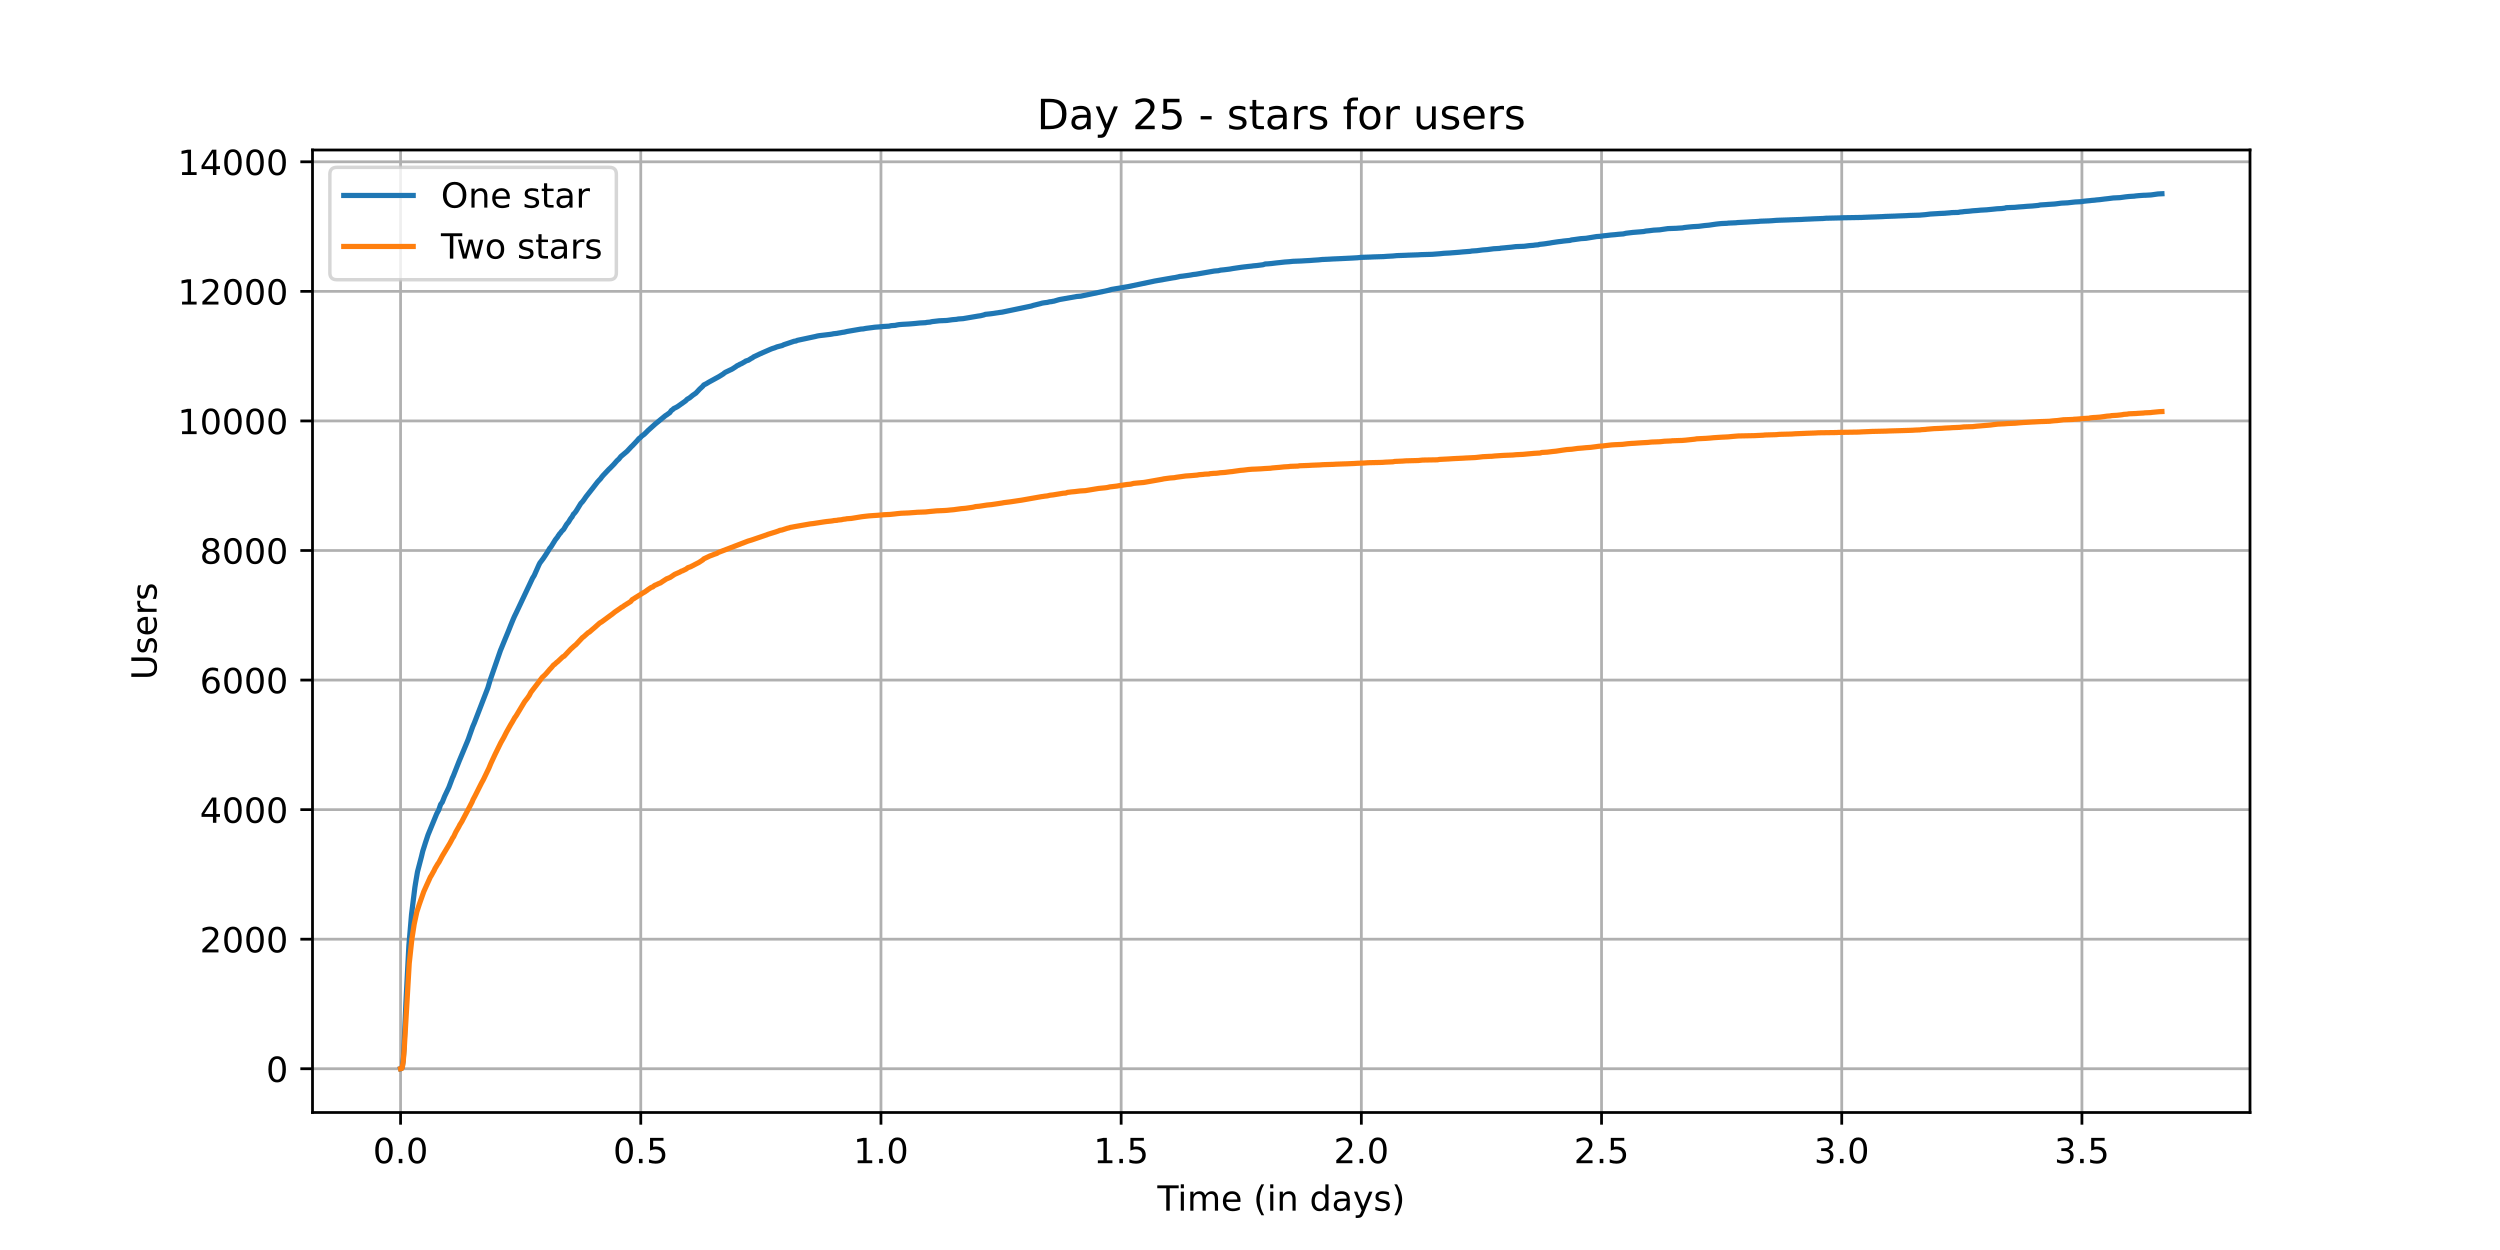<?xml version="1.0" encoding="utf-8" standalone="no"?>
<!DOCTYPE svg PUBLIC "-//W3C//DTD SVG 1.1//EN"
  "http://www.w3.org/Graphics/SVG/1.1/DTD/svg11.dtd">
<!-- Created with matplotlib (https://matplotlib.org/) -->
<svg height="360pt" version="1.1" viewBox="0 0 720 360" width="720pt" xmlns="http://www.w3.org/2000/svg" xmlns:xlink="http://www.w3.org/1999/xlink">
 <defs>
  <style type="text/css">*{stroke-linecap:butt;stroke-linejoin:round;}</style>
 </defs>
 <g id="figure_1">
  <g id="patch_1">
   <path d="M 0 360 
L 720 360 
L 720 0 
L 0 0 
z
" style="fill:#ffffff;"/>
  </g>
  <g id="axes_1">
   <g id="patch_2">
    <path d="M 90 320.4 
L 648 320.4 
L 648 43.2 
L 90 43.2 
z
" style="fill:#ffffff;"/>
   </g>
   <g id="matplotlib.axis_1">
    <g id="xtick_1">
     <g id="line2d_1">
      <path clip-path="url(#p5f0538aba8)" d="M 115.364 320.4 
L 115.364 43.2 
" style="fill:none;stroke:#b0b0b0;stroke-linecap:square;stroke-width:0.8;"/>
     </g>
     <g id="line2d_2">
      <defs>
       <path d="M 0 0 
L 0 3.5 
" id="m148acc353e" style="stroke:#000000;stroke-width:0.8;"/>
      </defs>
      <g>
       <use style="stroke:#000000;stroke-width:0.8;" x="115.364" xlink:href="#m148acc353e" y="320.4"/>
      </g>
     </g>
     <g id="text_1">
      <!-- 0.0 -->
      <g transform="translate(107.412 334.998)scale(0.1 -0.1)">
       <defs>
        <path d="M 31.781 66.406 
Q 24.172 66.406 20.328 58.906 
Q 16.5 51.422 16.5 36.375 
Q 16.5 21.391 20.328 13.891 
Q 24.172 6.391 31.781 6.391 
Q 39.453 6.391 43.281 13.891 
Q 47.125 21.391 47.125 36.375 
Q 47.125 51.422 43.281 58.906 
Q 39.453 66.406 31.781 66.406 
z
M 31.781 74.219 
Q 44.047 74.219 50.516 64.516 
Q 56.984 54.828 56.984 36.375 
Q 56.984 17.969 50.516 8.266 
Q 44.047 -1.422 31.781 -1.422 
Q 19.531 -1.422 13.062 8.266 
Q 6.594 17.969 6.594 36.375 
Q 6.594 54.828 13.062 64.516 
Q 19.531 74.219 31.781 74.219 
z
" id="DejaVuSans-48"/>
        <path d="M 10.688 12.406 
L 21 12.406 
L 21 0 
L 10.688 0 
z
" id="DejaVuSans-46"/>
       </defs>
       <use xlink:href="#DejaVuSans-48"/>
       <use x="63.623" xlink:href="#DejaVuSans-46"/>
       <use x="95.41" xlink:href="#DejaVuSans-48"/>
      </g>
     </g>
    </g>
    <g id="xtick_2">
     <g id="line2d_3">
      <path clip-path="url(#p5f0538aba8)" d="M 184.54 320.4 
L 184.54 43.2 
" style="fill:none;stroke:#b0b0b0;stroke-linecap:square;stroke-width:0.8;"/>
     </g>
     <g id="line2d_4">
      <g>
       <use style="stroke:#000000;stroke-width:0.8;" x="184.54" xlink:href="#m148acc353e" y="320.4"/>
      </g>
     </g>
     <g id="text_2">
      <!-- 0.5 -->
      <g transform="translate(176.588 334.998)scale(0.1 -0.1)">
       <defs>
        <path d="M 10.797 72.906 
L 49.516 72.906 
L 49.516 64.594 
L 19.828 64.594 
L 19.828 46.734 
Q 21.969 47.469 24.109 47.828 
Q 26.266 48.188 28.422 48.188 
Q 40.625 48.188 47.75 41.5 
Q 54.891 34.812 54.891 23.391 
Q 54.891 11.625 47.562 5.094 
Q 40.234 -1.422 26.906 -1.422 
Q 22.312 -1.422 17.547 -0.641 
Q 12.797 0.141 7.719 1.703 
L 7.719 11.625 
Q 12.109 9.234 16.797 8.062 
Q 21.484 6.891 26.703 6.891 
Q 35.156 6.891 40.078 11.328 
Q 45.016 15.766 45.016 23.391 
Q 45.016 31 40.078 35.438 
Q 35.156 39.891 26.703 39.891 
Q 22.75 39.891 18.812 39.016 
Q 14.891 38.141 10.797 36.281 
z
" id="DejaVuSans-53"/>
       </defs>
       <use xlink:href="#DejaVuSans-48"/>
       <use x="63.623" xlink:href="#DejaVuSans-46"/>
       <use x="95.41" xlink:href="#DejaVuSans-53"/>
      </g>
     </g>
    </g>
    <g id="xtick_3">
     <g id="line2d_5">
      <path clip-path="url(#p5f0538aba8)" d="M 253.716 320.4 
L 253.716 43.2 
" style="fill:none;stroke:#b0b0b0;stroke-linecap:square;stroke-width:0.8;"/>
     </g>
     <g id="line2d_6">
      <g>
       <use style="stroke:#000000;stroke-width:0.8;" x="253.716" xlink:href="#m148acc353e" y="320.4"/>
      </g>
     </g>
     <g id="text_3">
      <!-- 1.0 -->
      <g transform="translate(245.764 334.998)scale(0.1 -0.1)">
       <defs>
        <path d="M 12.406 8.297 
L 28.516 8.297 
L 28.516 63.922 
L 10.984 60.406 
L 10.984 69.391 
L 28.422 72.906 
L 38.281 72.906 
L 38.281 8.297 
L 54.391 8.297 
L 54.391 0 
L 12.406 0 
z
" id="DejaVuSans-49"/>
       </defs>
       <use xlink:href="#DejaVuSans-49"/>
       <use x="63.623" xlink:href="#DejaVuSans-46"/>
       <use x="95.41" xlink:href="#DejaVuSans-48"/>
      </g>
     </g>
    </g>
    <g id="xtick_4">
     <g id="line2d_7">
      <path clip-path="url(#p5f0538aba8)" d="M 322.892 320.4 
L 322.892 43.2 
" style="fill:none;stroke:#b0b0b0;stroke-linecap:square;stroke-width:0.8;"/>
     </g>
     <g id="line2d_8">
      <g>
       <use style="stroke:#000000;stroke-width:0.8;" x="322.892" xlink:href="#m148acc353e" y="320.4"/>
      </g>
     </g>
     <g id="text_4">
      <!-- 1.5 -->
      <g transform="translate(314.94 334.998)scale(0.1 -0.1)">
       <use xlink:href="#DejaVuSans-49"/>
       <use x="63.623" xlink:href="#DejaVuSans-46"/>
       <use x="95.41" xlink:href="#DejaVuSans-53"/>
      </g>
     </g>
    </g>
    <g id="xtick_5">
     <g id="line2d_9">
      <path clip-path="url(#p5f0538aba8)" d="M 392.067 320.4 
L 392.067 43.2 
" style="fill:none;stroke:#b0b0b0;stroke-linecap:square;stroke-width:0.8;"/>
     </g>
     <g id="line2d_10">
      <g>
       <use style="stroke:#000000;stroke-width:0.8;" x="392.067" xlink:href="#m148acc353e" y="320.4"/>
      </g>
     </g>
     <g id="text_5">
      <!-- 2.0 -->
      <g transform="translate(384.116 334.998)scale(0.1 -0.1)">
       <defs>
        <path d="M 19.188 8.297 
L 53.609 8.297 
L 53.609 0 
L 7.328 0 
L 7.328 8.297 
Q 12.938 14.109 22.625 23.891 
Q 32.328 33.688 34.812 36.531 
Q 39.547 41.844 41.422 45.531 
Q 43.312 49.219 43.312 52.781 
Q 43.312 58.594 39.234 62.25 
Q 35.156 65.922 28.609 65.922 
Q 23.969 65.922 18.812 64.312 
Q 13.672 62.703 7.812 59.422 
L 7.812 69.391 
Q 13.766 71.781 18.938 73 
Q 24.125 74.219 28.422 74.219 
Q 39.75 74.219 46.484 68.547 
Q 53.219 62.891 53.219 53.422 
Q 53.219 48.922 51.531 44.891 
Q 49.859 40.875 45.406 35.406 
Q 44.188 33.984 37.641 27.219 
Q 31.109 20.453 19.188 8.297 
z
" id="DejaVuSans-50"/>
       </defs>
       <use xlink:href="#DejaVuSans-50"/>
       <use x="63.623" xlink:href="#DejaVuSans-46"/>
       <use x="95.41" xlink:href="#DejaVuSans-48"/>
      </g>
     </g>
    </g>
    <g id="xtick_6">
     <g id="line2d_11">
      <path clip-path="url(#p5f0538aba8)" d="M 461.243 320.4 
L 461.243 43.2 
" style="fill:none;stroke:#b0b0b0;stroke-linecap:square;stroke-width:0.8;"/>
     </g>
     <g id="line2d_12">
      <g>
       <use style="stroke:#000000;stroke-width:0.8;" x="461.243" xlink:href="#m148acc353e" y="320.4"/>
      </g>
     </g>
     <g id="text_6">
      <!-- 2.5 -->
      <g transform="translate(453.292 334.998)scale(0.1 -0.1)">
       <use xlink:href="#DejaVuSans-50"/>
       <use x="63.623" xlink:href="#DejaVuSans-46"/>
       <use x="95.41" xlink:href="#DejaVuSans-53"/>
      </g>
     </g>
    </g>
    <g id="xtick_7">
     <g id="line2d_13">
      <path clip-path="url(#p5f0538aba8)" d="M 530.419 320.4 
L 530.419 43.2 
" style="fill:none;stroke:#b0b0b0;stroke-linecap:square;stroke-width:0.8;"/>
     </g>
     <g id="line2d_14">
      <g>
       <use style="stroke:#000000;stroke-width:0.8;" x="530.419" xlink:href="#m148acc353e" y="320.4"/>
      </g>
     </g>
     <g id="text_7">
      <!-- 3.0 -->
      <g transform="translate(522.468 334.998)scale(0.1 -0.1)">
       <defs>
        <path d="M 40.578 39.312 
Q 47.656 37.797 51.625 33 
Q 55.609 28.219 55.609 21.188 
Q 55.609 10.406 48.188 4.484 
Q 40.766 -1.422 27.094 -1.422 
Q 22.516 -1.422 17.656 -0.516 
Q 12.797 0.391 7.625 2.203 
L 7.625 11.719 
Q 11.719 9.328 16.594 8.109 
Q 21.484 6.891 26.812 6.891 
Q 36.078 6.891 40.938 10.547 
Q 45.797 14.203 45.797 21.188 
Q 45.797 27.641 41.281 31.266 
Q 36.766 34.906 28.719 34.906 
L 20.219 34.906 
L 20.219 43.016 
L 29.109 43.016 
Q 36.375 43.016 40.234 45.922 
Q 44.094 48.828 44.094 54.297 
Q 44.094 59.906 40.109 62.906 
Q 36.141 65.922 28.719 65.922 
Q 24.656 65.922 20.016 65.031 
Q 15.375 64.156 9.812 62.312 
L 9.812 71.094 
Q 15.438 72.656 20.344 73.438 
Q 25.25 74.219 29.594 74.219 
Q 40.828 74.219 47.359 69.109 
Q 53.906 64.016 53.906 55.328 
Q 53.906 49.266 50.438 45.094 
Q 46.969 40.922 40.578 39.312 
z
" id="DejaVuSans-51"/>
       </defs>
       <use xlink:href="#DejaVuSans-51"/>
       <use x="63.623" xlink:href="#DejaVuSans-46"/>
       <use x="95.41" xlink:href="#DejaVuSans-48"/>
      </g>
     </g>
    </g>
    <g id="xtick_8">
     <g id="line2d_15">
      <path clip-path="url(#p5f0538aba8)" d="M 599.595 320.4 
L 599.595 43.2 
" style="fill:none;stroke:#b0b0b0;stroke-linecap:square;stroke-width:0.8;"/>
     </g>
     <g id="line2d_16">
      <g>
       <use style="stroke:#000000;stroke-width:0.8;" x="599.595" xlink:href="#m148acc353e" y="320.4"/>
      </g>
     </g>
     <g id="text_8">
      <!-- 3.5 -->
      <g transform="translate(591.644 334.998)scale(0.1 -0.1)">
       <use xlink:href="#DejaVuSans-51"/>
       <use x="63.623" xlink:href="#DejaVuSans-46"/>
       <use x="95.41" xlink:href="#DejaVuSans-53"/>
      </g>
     </g>
    </g>
    <g id="text_9">
     <!-- Time (in days) -->
     <g transform="translate(333.327 348.677)scale(0.1 -0.1)">
      <defs>
       <path d="M -0.297 72.906 
L 61.375 72.906 
L 61.375 64.594 
L 35.5 64.594 
L 35.5 0 
L 25.594 0 
L 25.594 64.594 
L -0.297 64.594 
z
" id="DejaVuSans-84"/>
       <path d="M 9.422 54.688 
L 18.406 54.688 
L 18.406 0 
L 9.422 0 
z
M 9.422 75.984 
L 18.406 75.984 
L 18.406 64.594 
L 9.422 64.594 
z
" id="DejaVuSans-105"/>
       <path d="M 52 44.188 
Q 55.375 50.25 60.062 53.125 
Q 64.75 56 71.094 56 
Q 79.641 56 84.281 50.016 
Q 88.922 44.047 88.922 33.016 
L 88.922 0 
L 79.891 0 
L 79.891 32.719 
Q 79.891 40.578 77.094 44.375 
Q 74.312 48.188 68.609 48.188 
Q 61.625 48.188 57.562 43.547 
Q 53.516 38.922 53.516 30.906 
L 53.516 0 
L 44.484 0 
L 44.484 32.719 
Q 44.484 40.625 41.703 44.406 
Q 38.922 48.188 33.109 48.188 
Q 26.219 48.188 22.156 43.531 
Q 18.109 38.875 18.109 30.906 
L 18.109 0 
L 9.078 0 
L 9.078 54.688 
L 18.109 54.688 
L 18.109 46.188 
Q 21.188 51.219 25.484 53.609 
Q 29.781 56 35.688 56 
Q 41.656 56 45.828 52.969 
Q 50 49.953 52 44.188 
z
" id="DejaVuSans-109"/>
       <path d="M 56.203 29.594 
L 56.203 25.203 
L 14.891 25.203 
Q 15.484 15.922 20.484 11.062 
Q 25.484 6.203 34.422 6.203 
Q 39.594 6.203 44.453 7.469 
Q 49.312 8.734 54.109 11.281 
L 54.109 2.781 
Q 49.266 0.734 44.188 -0.344 
Q 39.109 -1.422 33.891 -1.422 
Q 20.797 -1.422 13.156 6.188 
Q 5.516 13.812 5.516 26.812 
Q 5.516 40.234 12.766 48.109 
Q 20.016 56 32.328 56 
Q 43.359 56 49.781 48.891 
Q 56.203 41.797 56.203 29.594 
z
M 47.219 32.234 
Q 47.125 39.594 43.094 43.984 
Q 39.062 48.391 32.422 48.391 
Q 24.906 48.391 20.391 44.141 
Q 15.875 39.891 15.188 32.172 
z
" id="DejaVuSans-101"/>
       <path id="DejaVuSans-32"/>
       <path d="M 31 75.875 
Q 24.469 64.656 21.281 53.656 
Q 18.109 42.672 18.109 31.391 
Q 18.109 20.125 21.312 9.062 
Q 24.516 -2 31 -13.188 
L 23.188 -13.188 
Q 15.875 -1.703 12.234 9.375 
Q 8.594 20.453 8.594 31.391 
Q 8.594 42.281 12.203 53.312 
Q 15.828 64.359 23.188 75.875 
z
" id="DejaVuSans-40"/>
       <path d="M 54.891 33.016 
L 54.891 0 
L 45.906 0 
L 45.906 32.719 
Q 45.906 40.484 42.875 44.328 
Q 39.844 48.188 33.797 48.188 
Q 26.516 48.188 22.312 43.547 
Q 18.109 38.922 18.109 30.906 
L 18.109 0 
L 9.078 0 
L 9.078 54.688 
L 18.109 54.688 
L 18.109 46.188 
Q 21.344 51.125 25.703 53.562 
Q 30.078 56 35.797 56 
Q 45.219 56 50.047 50.172 
Q 54.891 44.344 54.891 33.016 
z
" id="DejaVuSans-110"/>
       <path d="M 45.406 46.391 
L 45.406 75.984 
L 54.391 75.984 
L 54.391 0 
L 45.406 0 
L 45.406 8.203 
Q 42.578 3.328 38.25 0.953 
Q 33.938 -1.422 27.875 -1.422 
Q 17.969 -1.422 11.734 6.484 
Q 5.516 14.406 5.516 27.297 
Q 5.516 40.188 11.734 48.094 
Q 17.969 56 27.875 56 
Q 33.938 56 38.25 53.625 
Q 42.578 51.266 45.406 46.391 
z
M 14.797 27.297 
Q 14.797 17.391 18.875 11.75 
Q 22.953 6.109 30.078 6.109 
Q 37.203 6.109 41.297 11.75 
Q 45.406 17.391 45.406 27.297 
Q 45.406 37.203 41.297 42.844 
Q 37.203 48.484 30.078 48.484 
Q 22.953 48.484 18.875 42.844 
Q 14.797 37.203 14.797 27.297 
z
" id="DejaVuSans-100"/>
       <path d="M 34.281 27.484 
Q 23.391 27.484 19.188 25 
Q 14.984 22.516 14.984 16.5 
Q 14.984 11.719 18.141 8.906 
Q 21.297 6.109 26.703 6.109 
Q 34.188 6.109 38.703 11.406 
Q 43.219 16.703 43.219 25.484 
L 43.219 27.484 
z
M 52.203 31.203 
L 52.203 0 
L 43.219 0 
L 43.219 8.297 
Q 40.141 3.328 35.547 0.953 
Q 30.953 -1.422 24.312 -1.422 
Q 15.922 -1.422 10.953 3.297 
Q 6 8.016 6 15.922 
Q 6 25.141 12.172 29.828 
Q 18.359 34.516 30.609 34.516 
L 43.219 34.516 
L 43.219 35.406 
Q 43.219 41.609 39.141 45 
Q 35.062 48.391 27.688 48.391 
Q 23 48.391 18.547 47.266 
Q 14.109 46.141 10.016 43.891 
L 10.016 52.203 
Q 14.938 54.109 19.578 55.047 
Q 24.219 56 28.609 56 
Q 40.484 56 46.344 49.844 
Q 52.203 43.703 52.203 31.203 
z
" id="DejaVuSans-97"/>
       <path d="M 32.172 -5.078 
Q 28.375 -14.844 24.75 -17.812 
Q 21.141 -20.797 15.094 -20.797 
L 7.906 -20.797 
L 7.906 -13.281 
L 13.188 -13.281 
Q 16.891 -13.281 18.938 -11.516 
Q 21 -9.766 23.484 -3.219 
L 25.094 0.875 
L 2.984 54.688 
L 12.5 54.688 
L 29.594 11.922 
L 46.688 54.688 
L 56.203 54.688 
z
" id="DejaVuSans-121"/>
       <path d="M 44.281 53.078 
L 44.281 44.578 
Q 40.484 46.531 36.375 47.5 
Q 32.281 48.484 27.875 48.484 
Q 21.188 48.484 17.844 46.438 
Q 14.5 44.391 14.5 40.281 
Q 14.5 37.156 16.891 35.375 
Q 19.281 33.594 26.516 31.984 
L 29.594 31.297 
Q 39.156 29.25 43.188 25.516 
Q 47.219 21.781 47.219 15.094 
Q 47.219 7.469 41.188 3.016 
Q 35.156 -1.422 24.609 -1.422 
Q 20.219 -1.422 15.453 -0.562 
Q 10.688 0.297 5.422 2 
L 5.422 11.281 
Q 10.406 8.688 15.234 7.391 
Q 20.062 6.109 24.812 6.109 
Q 31.156 6.109 34.562 8.281 
Q 37.984 10.453 37.984 14.406 
Q 37.984 18.062 35.516 20.016 
Q 33.062 21.969 24.703 23.781 
L 21.578 24.516 
Q 13.234 26.266 9.516 29.906 
Q 5.812 33.547 5.812 39.891 
Q 5.812 47.609 11.281 51.797 
Q 16.75 56 26.812 56 
Q 31.781 56 36.172 55.266 
Q 40.578 54.547 44.281 53.078 
z
" id="DejaVuSans-115"/>
       <path d="M 8.016 75.875 
L 15.828 75.875 
Q 23.141 64.359 26.781 53.312 
Q 30.422 42.281 30.422 31.391 
Q 30.422 20.453 26.781 9.375 
Q 23.141 -1.703 15.828 -13.188 
L 8.016 -13.188 
Q 14.5 -2 17.703 9.062 
Q 20.906 20.125 20.906 31.391 
Q 20.906 42.672 17.703 53.656 
Q 14.5 64.656 8.016 75.875 
z
" id="DejaVuSans-41"/>
      </defs>
      <use xlink:href="#DejaVuSans-84"/>
      <use x="57.959" xlink:href="#DejaVuSans-105"/>
      <use x="85.742" xlink:href="#DejaVuSans-109"/>
      <use x="183.154" xlink:href="#DejaVuSans-101"/>
      <use x="244.678" xlink:href="#DejaVuSans-32"/>
      <use x="276.465" xlink:href="#DejaVuSans-40"/>
      <use x="315.479" xlink:href="#DejaVuSans-105"/>
      <use x="343.262" xlink:href="#DejaVuSans-110"/>
      <use x="406.641" xlink:href="#DejaVuSans-32"/>
      <use x="438.428" xlink:href="#DejaVuSans-100"/>
      <use x="501.904" xlink:href="#DejaVuSans-97"/>
      <use x="563.184" xlink:href="#DejaVuSans-121"/>
      <use x="622.363" xlink:href="#DejaVuSans-115"/>
      <use x="674.463" xlink:href="#DejaVuSans-41"/>
     </g>
    </g>
   </g>
   <g id="matplotlib.axis_2">
    <g id="ytick_1">
     <g id="line2d_17">
      <path clip-path="url(#p5f0538aba8)" d="M 90 307.8 
L 648 307.8 
" style="fill:none;stroke:#b0b0b0;stroke-linecap:square;stroke-width:0.8;"/>
     </g>
     <g id="line2d_18">
      <defs>
       <path d="M 0 0 
L -3.5 0 
" id="maebe06ba00" style="stroke:#000000;stroke-width:0.8;"/>
      </defs>
      <g>
       <use style="stroke:#000000;stroke-width:0.8;" x="90" xlink:href="#maebe06ba00" y="307.8"/>
      </g>
     </g>
     <g id="text_10">
      <!-- 0 -->
      <g transform="translate(76.638 311.599)scale(0.1 -0.1)">
       <use xlink:href="#DejaVuSans-48"/>
      </g>
     </g>
    </g>
    <g id="ytick_2">
     <g id="line2d_19">
      <path clip-path="url(#p5f0538aba8)" d="M 90 270.486 
L 648 270.486 
" style="fill:none;stroke:#b0b0b0;stroke-linecap:square;stroke-width:0.8;"/>
     </g>
     <g id="line2d_20">
      <g>
       <use style="stroke:#000000;stroke-width:0.8;" x="90" xlink:href="#maebe06ba00" y="270.486"/>
      </g>
     </g>
     <g id="text_11">
      <!-- 2000 -->
      <g transform="translate(57.55 274.285)scale(0.1 -0.1)">
       <use xlink:href="#DejaVuSans-50"/>
       <use x="63.623" xlink:href="#DejaVuSans-48"/>
       <use x="127.246" xlink:href="#DejaVuSans-48"/>
       <use x="190.869" xlink:href="#DejaVuSans-48"/>
      </g>
     </g>
    </g>
    <g id="ytick_3">
     <g id="line2d_21">
      <path clip-path="url(#p5f0538aba8)" d="M 90 233.172 
L 648 233.172 
" style="fill:none;stroke:#b0b0b0;stroke-linecap:square;stroke-width:0.8;"/>
     </g>
     <g id="line2d_22">
      <g>
       <use style="stroke:#000000;stroke-width:0.8;" x="90" xlink:href="#maebe06ba00" y="233.172"/>
      </g>
     </g>
     <g id="text_12">
      <!-- 4000 -->
      <g transform="translate(57.55 236.971)scale(0.1 -0.1)">
       <defs>
        <path d="M 37.797 64.312 
L 12.891 25.391 
L 37.797 25.391 
z
M 35.203 72.906 
L 47.609 72.906 
L 47.609 25.391 
L 58.016 25.391 
L 58.016 17.188 
L 47.609 17.188 
L 47.609 0 
L 37.797 0 
L 37.797 17.188 
L 4.891 17.188 
L 4.891 26.703 
z
" id="DejaVuSans-52"/>
       </defs>
       <use xlink:href="#DejaVuSans-52"/>
       <use x="63.623" xlink:href="#DejaVuSans-48"/>
       <use x="127.246" xlink:href="#DejaVuSans-48"/>
       <use x="190.869" xlink:href="#DejaVuSans-48"/>
      </g>
     </g>
    </g>
    <g id="ytick_4">
     <g id="line2d_23">
      <path clip-path="url(#p5f0538aba8)" d="M 90 195.858 
L 648 195.858 
" style="fill:none;stroke:#b0b0b0;stroke-linecap:square;stroke-width:0.8;"/>
     </g>
     <g id="line2d_24">
      <g>
       <use style="stroke:#000000;stroke-width:0.8;" x="90" xlink:href="#maebe06ba00" y="195.858"/>
      </g>
     </g>
     <g id="text_13">
      <!-- 6000 -->
      <g transform="translate(57.55 199.657)scale(0.1 -0.1)">
       <defs>
        <path d="M 33.016 40.375 
Q 26.375 40.375 22.484 35.828 
Q 18.609 31.297 18.609 23.391 
Q 18.609 15.531 22.484 10.953 
Q 26.375 6.391 33.016 6.391 
Q 39.656 6.391 43.531 10.953 
Q 47.406 15.531 47.406 23.391 
Q 47.406 31.297 43.531 35.828 
Q 39.656 40.375 33.016 40.375 
z
M 52.594 71.297 
L 52.594 62.312 
Q 48.875 64.062 45.094 64.984 
Q 41.312 65.922 37.594 65.922 
Q 27.828 65.922 22.672 59.328 
Q 17.531 52.734 16.797 39.406 
Q 19.672 43.656 24.016 45.922 
Q 28.375 48.188 33.594 48.188 
Q 44.578 48.188 50.953 41.516 
Q 57.328 34.859 57.328 23.391 
Q 57.328 12.156 50.688 5.359 
Q 44.047 -1.422 33.016 -1.422 
Q 20.359 -1.422 13.672 8.266 
Q 6.984 17.969 6.984 36.375 
Q 6.984 53.656 15.188 63.938 
Q 23.391 74.219 37.203 74.219 
Q 40.922 74.219 44.703 73.484 
Q 48.484 72.75 52.594 71.297 
z
" id="DejaVuSans-54"/>
       </defs>
       <use xlink:href="#DejaVuSans-54"/>
       <use x="63.623" xlink:href="#DejaVuSans-48"/>
       <use x="127.246" xlink:href="#DejaVuSans-48"/>
       <use x="190.869" xlink:href="#DejaVuSans-48"/>
      </g>
     </g>
    </g>
    <g id="ytick_5">
     <g id="line2d_25">
      <path clip-path="url(#p5f0538aba8)" d="M 90 158.544 
L 648 158.544 
" style="fill:none;stroke:#b0b0b0;stroke-linecap:square;stroke-width:0.8;"/>
     </g>
     <g id="line2d_26">
      <g>
       <use style="stroke:#000000;stroke-width:0.8;" x="90" xlink:href="#maebe06ba00" y="158.544"/>
      </g>
     </g>
     <g id="text_14">
      <!-- 8000 -->
      <g transform="translate(57.55 162.343)scale(0.1 -0.1)">
       <defs>
        <path d="M 31.781 34.625 
Q 24.75 34.625 20.719 30.859 
Q 16.703 27.094 16.703 20.516 
Q 16.703 13.922 20.719 10.156 
Q 24.75 6.391 31.781 6.391 
Q 38.812 6.391 42.859 10.172 
Q 46.922 13.969 46.922 20.516 
Q 46.922 27.094 42.891 30.859 
Q 38.875 34.625 31.781 34.625 
z
M 21.922 38.812 
Q 15.578 40.375 12.031 44.719 
Q 8.5 49.078 8.5 55.328 
Q 8.5 64.062 14.719 69.141 
Q 20.953 74.219 31.781 74.219 
Q 42.672 74.219 48.875 69.141 
Q 55.078 64.062 55.078 55.328 
Q 55.078 49.078 51.531 44.719 
Q 48 40.375 41.703 38.812 
Q 48.828 37.156 52.797 32.312 
Q 56.781 27.484 56.781 20.516 
Q 56.781 9.906 50.312 4.234 
Q 43.844 -1.422 31.781 -1.422 
Q 19.734 -1.422 13.25 4.234 
Q 6.781 9.906 6.781 20.516 
Q 6.781 27.484 10.781 32.312 
Q 14.797 37.156 21.922 38.812 
z
M 18.312 54.391 
Q 18.312 48.734 21.844 45.562 
Q 25.391 42.391 31.781 42.391 
Q 38.141 42.391 41.719 45.562 
Q 45.312 48.734 45.312 54.391 
Q 45.312 60.062 41.719 63.234 
Q 38.141 66.406 31.781 66.406 
Q 25.391 66.406 21.844 63.234 
Q 18.312 60.062 18.312 54.391 
z
" id="DejaVuSans-56"/>
       </defs>
       <use xlink:href="#DejaVuSans-56"/>
       <use x="63.623" xlink:href="#DejaVuSans-48"/>
       <use x="127.246" xlink:href="#DejaVuSans-48"/>
       <use x="190.869" xlink:href="#DejaVuSans-48"/>
      </g>
     </g>
    </g>
    <g id="ytick_6">
     <g id="line2d_27">
      <path clip-path="url(#p5f0538aba8)" d="M 90 121.23 
L 648 121.23 
" style="fill:none;stroke:#b0b0b0;stroke-linecap:square;stroke-width:0.8;"/>
     </g>
     <g id="line2d_28">
      <g>
       <use style="stroke:#000000;stroke-width:0.8;" x="90" xlink:href="#maebe06ba00" y="121.23"/>
      </g>
     </g>
     <g id="text_15">
      <!-- 10000 -->
      <g transform="translate(51.188 125.029)scale(0.1 -0.1)">
       <use xlink:href="#DejaVuSans-49"/>
       <use x="63.623" xlink:href="#DejaVuSans-48"/>
       <use x="127.246" xlink:href="#DejaVuSans-48"/>
       <use x="190.869" xlink:href="#DejaVuSans-48"/>
       <use x="254.492" xlink:href="#DejaVuSans-48"/>
      </g>
     </g>
    </g>
    <g id="ytick_7">
     <g id="line2d_29">
      <path clip-path="url(#p5f0538aba8)" d="M 90 83.916 
L 648 83.916 
" style="fill:none;stroke:#b0b0b0;stroke-linecap:square;stroke-width:0.8;"/>
     </g>
     <g id="line2d_30">
      <g>
       <use style="stroke:#000000;stroke-width:0.8;" x="90" xlink:href="#maebe06ba00" y="83.916"/>
      </g>
     </g>
     <g id="text_16">
      <!-- 12000 -->
      <g transform="translate(51.188 87.715)scale(0.1 -0.1)">
       <use xlink:href="#DejaVuSans-49"/>
       <use x="63.623" xlink:href="#DejaVuSans-50"/>
       <use x="127.246" xlink:href="#DejaVuSans-48"/>
       <use x="190.869" xlink:href="#DejaVuSans-48"/>
       <use x="254.492" xlink:href="#DejaVuSans-48"/>
      </g>
     </g>
    </g>
    <g id="ytick_8">
     <g id="line2d_31">
      <path clip-path="url(#p5f0538aba8)" d="M 90 46.602 
L 648 46.602 
" style="fill:none;stroke:#b0b0b0;stroke-linecap:square;stroke-width:0.8;"/>
     </g>
     <g id="line2d_32">
      <g>
       <use style="stroke:#000000;stroke-width:0.8;" x="90" xlink:href="#maebe06ba00" y="46.602"/>
      </g>
     </g>
     <g id="text_17">
      <!-- 14000 -->
      <g transform="translate(51.188 50.401)scale(0.1 -0.1)">
       <use xlink:href="#DejaVuSans-49"/>
       <use x="63.623" xlink:href="#DejaVuSans-52"/>
       <use x="127.246" xlink:href="#DejaVuSans-48"/>
       <use x="190.869" xlink:href="#DejaVuSans-48"/>
       <use x="254.492" xlink:href="#DejaVuSans-48"/>
      </g>
     </g>
    </g>
    <g id="text_18">
     <!-- Users -->
     <g transform="translate(45.108 195.801)rotate(-90)scale(0.1 -0.1)">
      <defs>
       <path d="M 8.688 72.906 
L 18.609 72.906 
L 18.609 28.609 
Q 18.609 16.891 22.844 11.734 
Q 27.094 6.594 36.625 6.594 
Q 46.094 6.594 50.344 11.734 
Q 54.594 16.891 54.594 28.609 
L 54.594 72.906 
L 64.5 72.906 
L 64.5 27.391 
Q 64.5 13.141 57.438 5.859 
Q 50.391 -1.422 36.625 -1.422 
Q 22.797 -1.422 15.734 5.859 
Q 8.688 13.141 8.688 27.391 
z
" id="DejaVuSans-85"/>
       <path d="M 41.109 46.297 
Q 39.594 47.172 37.812 47.578 
Q 36.031 48 33.891 48 
Q 26.266 48 22.188 43.047 
Q 18.109 38.094 18.109 28.812 
L 18.109 0 
L 9.078 0 
L 9.078 54.688 
L 18.109 54.688 
L 18.109 46.188 
Q 20.953 51.172 25.484 53.578 
Q 30.031 56 36.531 56 
Q 37.453 56 38.578 55.875 
Q 39.703 55.766 41.062 55.516 
z
" id="DejaVuSans-114"/>
      </defs>
      <use xlink:href="#DejaVuSans-85"/>
      <use x="73.193" xlink:href="#DejaVuSans-115"/>
      <use x="125.293" xlink:href="#DejaVuSans-101"/>
      <use x="186.816" xlink:href="#DejaVuSans-114"/>
      <use x="227.93" xlink:href="#DejaVuSans-115"/>
     </g>
    </g>
   </g>
   <g id="line2d_33">
    <path clip-path="url(#p5f0538aba8)" d="M 115.364 307.8 
L 115.666 307.707 
L 115.857 307.334 
L 116.143 305.113 
L 116.334 302.147 
L 116.904 288.751 
L 117.762 272.258 
L 118.523 263.34 
L 119.476 255.635 
L 119.666 254.422 
L 120.236 251.083 
L 121.38 246.698 
L 121.761 245.113 
L 122.142 243.918 
L 122.521 242.706 
L 123.284 240.411 
L 125.759 234.385 
L 126.331 233.321 
L 126.521 232.78 
L 126.903 231.661 
L 127.378 231.026 
L 128.044 229.347 
L 129.282 226.735 
L 130.044 224.702 
L 130.329 223.937 
L 130.52 223.564 
L 132.233 219.217 
L 134.616 213.508 
L 134.901 212.799 
L 135.282 211.698 
L 136.139 209.291 
L 136.614 208.19 
L 136.996 207.201 
L 140.518 198.06 
L 141.09 196.101 
L 144.136 187.313 
L 144.422 186.623 
L 145.185 184.757 
L 145.947 182.91 
L 146.424 181.753 
L 147.09 180.074 
L 147.756 178.451 
L 148.137 177.574 
L 148.709 176.399 
L 153.374 166.511 
L 153.849 165.746 
L 155.183 162.742 
L 155.468 162.164 
L 156.421 160.895 
L 157.181 159.757 
L 157.944 158.544 
L 158.325 157.891 
L 158.706 157.462 
L 159.944 155.447 
L 160.61 154.607 
L 160.8 154.234 
L 160.895 154.178 
L 161.181 153.712 
L 161.372 153.563 
L 161.752 153.022 
L 162.038 152.742 
L 162.323 152.462 
L 163.18 151.025 
L 163.752 150.335 
L 164.227 149.533 
L 164.608 148.992 
L 164.704 148.936 
L 165.18 148.04 
L 165.274 148.003 
L 165.656 147.555 
L 165.942 147.163 
L 167.274 144.999 
L 167.75 144.495 
L 168.131 143.992 
L 168.512 143.432 
L 168.797 143.021 
L 170.893 140.353 
L 172.131 138.749 
L 172.512 138.339 
L 172.988 137.835 
L 173.273 137.424 
L 173.748 136.865 
L 175.367 135.148 
L 175.652 134.887 
L 176.796 133.712 
L 177.558 132.835 
L 177.843 132.536 
L 178.224 132.219 
L 178.794 131.491 
L 180.604 129.962 
L 181.841 128.637 
L 182.126 128.376 
L 183.46 126.958 
L 184.032 126.286 
L 184.317 126.118 
L 184.793 125.614 
L 185.555 125.055 
L 186.221 124.402 
L 186.602 124.01 
L 188.697 122.126 
L 191.648 119.7 
L 191.934 119.532 
L 192.221 119.327 
L 192.601 119.047 
L 192.887 118.861 
L 193.363 118.189 
L 193.649 118.04 
L 194.029 117.667 
L 194.887 117.237 
L 195.172 117.07 
L 196.697 115.987 
L 197.076 115.726 
L 197.457 115.446 
L 197.934 114.961 
L 198.314 114.756 
L 198.601 114.588 
L 199.552 113.805 
L 200.408 113.226 
L 201.552 112.014 
L 201.742 111.846 
L 202.408 111.23 
L 202.695 110.857 
L 202.98 110.726 
L 203.457 110.484 
L 203.84 110.241 
L 204.221 110.017 
L 206.983 108.506 
L 207.268 108.338 
L 208.127 107.797 
L 208.317 107.685 
L 208.602 107.424 
L 208.983 107.181 
L 209.268 107.051 
L 210.316 106.547 
L 210.697 106.379 
L 211.078 106.155 
L 211.936 105.596 
L 212.221 105.372 
L 212.697 105.129 
L 212.793 105.129 
L 213.078 104.905 
L 213.365 104.812 
L 213.84 104.569 
L 214.127 104.383 
L 214.506 104.196 
L 214.697 104.01 
L 215.555 103.73 
L 216.412 103.189 
L 216.697 103.058 
L 217.078 102.76 
L 217.459 102.592 
L 218.602 102.051 
L 218.887 101.901 
L 219.174 101.808 
L 219.459 101.659 
L 221.938 100.577 
L 222.413 100.39 
L 223.176 100.148 
L 223.747 99.905 
L 225.27 99.513 
L 225.747 99.271 
L 226.604 98.991 
L 228.699 98.282 
L 229.27 98.207 
L 229.555 98.039 
L 234.793 96.92 
L 235.459 96.752 
L 236.031 96.659 
L 237.173 96.528 
L 237.935 96.435 
L 239.173 96.286 
L 239.743 96.192 
L 240.029 96.118 
L 240.98 96.024 
L 241.552 95.913 
L 242.028 95.838 
L 242.599 95.726 
L 243.171 95.651 
L 243.933 95.465 
L 247.932 94.774 
L 248.692 94.718 
L 248.979 94.644 
L 249.549 94.551 
L 251.168 94.345 
L 251.834 94.252 
L 252.215 94.215 
L 253.072 94.159 
L 254.025 94.065 
L 254.406 94.028 
L 256.025 93.935 
L 256.691 93.786 
L 257.832 93.711 
L 258.404 93.58 
L 258.976 93.487 
L 259.927 93.412 
L 261.642 93.319 
L 262.593 93.245 
L 263.64 93.151 
L 264.878 93.021 
L 266.593 92.927 
L 266.878 92.853 
L 267.925 92.76 
L 268.21 92.666 
L 268.688 92.592 
L 269.067 92.554 
L 270.496 92.386 
L 272.686 92.293 
L 274.305 92.069 
L 275.447 91.976 
L 276.018 91.864 
L 277.351 91.771 
L 281.732 91.024 
L 282.398 90.931 
L 283.445 90.67 
L 283.73 90.539 
L 284.968 90.409 
L 285.73 90.315 
L 287.825 89.998 
L 288.587 89.905 
L 297.061 88.133 
L 297.538 87.965 
L 299.727 87.424 
L 300.012 87.33 
L 300.489 87.237 
L 300.87 87.181 
L 301.631 87.088 
L 302.297 86.92 
L 302.869 86.864 
L 303.156 86.789 
L 303.535 86.733 
L 303.916 86.621 
L 304.869 86.341 
L 305.25 86.248 
L 310.105 85.39 
L 311.248 85.297 
L 319.056 83.655 
L 320.105 83.356 
L 324.296 82.647 
L 324.866 82.554 
L 331.817 81.099 
L 332.483 80.95 
L 337.817 80.017 
L 338.483 79.923 
L 339.149 79.774 
L 339.436 79.718 
L 339.721 79.625 
L 340.579 79.532 
L 342.483 79.27 
L 343.055 79.177 
L 343.627 79.065 
L 344.483 78.972 
L 349.72 78.058 
L 350.863 77.965 
L 351.529 77.797 
L 352.482 77.703 
L 353.72 77.554 
L 354.29 77.479 
L 354.767 77.386 
L 355.337 77.293 
L 357.622 76.957 
L 358.384 76.864 
L 359.526 76.733 
L 360.479 76.64 
L 360.954 76.565 
L 362.002 76.472 
L 363.717 76.248 
L 363.907 76.192 
L 364.383 76.024 
L 365.143 75.987 
L 366.191 75.894 
L 367.715 75.707 
L 368.666 75.614 
L 370 75.464 
L 371.332 75.371 
L 372.38 75.259 
L 374.761 75.166 
L 375.617 75.11 
L 377.331 75.017 
L 378.284 74.942 
L 379.712 74.849 
L 380.759 74.737 
L 382.854 74.644 
L 383.71 74.588 
L 385.901 74.494 
L 386.663 74.457 
L 388.567 74.364 
L 389.329 74.326 
L 390.948 74.233 
L 391.995 74.121 
L 394.756 74.028 
L 395.518 73.991 
L 398.469 73.897 
L 399.422 73.823 
L 401.136 73.729 
L 402.279 73.617 
L 404.849 73.524 
L 405.611 73.487 
L 408.373 73.394 
L 409.23 73.338 
L 412.466 73.244 
L 413.419 73.17 
L 414.657 73.076 
L 415.895 72.946 
L 417.704 72.852 
L 418.085 72.815 
L 419.323 72.722 
L 420.274 72.647 
L 421.227 72.554 
L 422.18 72.479 
L 423.418 72.386 
L 423.893 72.293 
L 425.322 72.199 
L 427.037 71.976 
L 428.369 71.882 
L 430.18 71.64 
L 431.893 71.547 
L 432.18 71.472 
L 433.227 71.379 
L 434.178 71.285 
L 435.227 71.192 
L 436.559 71.024 
L 438.941 70.931 
L 440.369 70.744 
L 441.607 70.651 
L 442.082 70.576 
L 443.035 70.502 
L 443.32 70.39 
L 444.558 70.259 
L 445.226 70.166 
L 445.701 70.091 
L 446.367 69.998 
L 446.939 69.886 
L 448.843 69.606 
L 449.701 69.513 
L 450.177 69.438 
L 451.034 69.345 
L 452.081 69.252 
L 452.367 69.177 
L 452.558 69.102 
L 453.319 69.009 
L 455.319 68.729 
L 456.747 68.636 
L 459.794 68.132 
L 461.127 68.039 
L 461.698 67.927 
L 462.651 67.834 
L 463.889 67.685 
L 465.03 67.591 
L 466.27 67.461 
L 467.508 67.367 
L 468.268 67.181 
L 469.031 67.087 
L 470.268 66.938 
L 471.412 66.845 
L 472.363 66.77 
L 473.41 66.677 
L 473.982 66.546 
L 474.934 66.453 
L 476.267 66.285 
L 477.982 66.192 
L 478.457 66.117 
L 480.361 65.837 
L 482.933 65.744 
L 483.314 65.707 
L 484.552 65.632 
L 485.124 65.52 
L 486.171 65.408 
L 487.122 65.315 
L 487.503 65.278 
L 489.216 65.184 
L 490.931 64.961 
L 491.788 64.886 
L 492.169 64.849 
L 494.073 64.569 
L 494.835 64.476 
L 495.788 64.382 
L 497.407 64.308 
L 497.787 64.252 
L 499.977 64.158 
L 500.358 64.102 
L 502.168 64.009 
L 502.93 63.972 
L 504.453 63.878 
L 505.215 63.841 
L 506.547 63.767 
L 506.834 63.711 
L 509.5 63.617 
L 510.357 63.561 
L 511.5 63.468 
L 512.261 63.431 
L 515.117 63.337 
L 515.88 63.3 
L 518.736 63.207 
L 519.593 63.151 
L 521.689 63.058 
L 522.45 63.02 
L 525.021 62.927 
L 525.878 62.852 
L 529.782 62.759 
L 530.544 62.722 
L 536.067 62.628 
L 536.829 62.591 
L 539.114 62.498 
L 539.781 62.479 
L 542.162 62.386 
L 543.018 62.33 
L 545.781 62.237 
L 546.541 62.199 
L 549.017 62.106 
L 549.875 62.05 
L 552.922 61.957 
L 553.302 61.919 
L 554.445 61.826 
L 555.97 61.64 
L 557.587 61.546 
L 558.445 61.49 
L 560.159 61.416 
L 560.54 61.378 
L 561.681 61.285 
L 562.063 61.229 
L 564.063 61.173 
L 564.348 61.08 
L 565.206 61.005 
L 565.681 60.931 
L 567.015 60.837 
L 568.157 60.707 
L 569.491 60.614 
L 570.442 60.52 
L 572.157 60.427 
L 573.108 60.334 
L 574.061 60.24 
L 575.108 60.128 
L 576.538 60.054 
L 576.919 59.998 
L 577.395 59.942 
L 577.776 59.811 
L 580.252 59.718 
L 581.395 59.606 
L 582.727 59.513 
L 583.775 59.419 
L 585.299 59.326 
L 586.25 59.233 
L 587.012 59.158 
L 587.584 59.028 
L 589.107 58.934 
L 590.06 58.86 
L 591.582 58.766 
L 591.964 58.729 
L 593.679 58.505 
L 595.488 58.412 
L 596.63 58.281 
L 597.296 58.207 
L 597.677 58.169 
L 599.486 58.076 
L 600.058 57.964 
L 601.107 57.852 
L 601.964 57.778 
L 602.345 57.722 
L 603.298 57.647 
L 603.679 57.591 
L 604.727 57.498 
L 606.156 57.311 
L 607.013 57.218 
L 608.631 57.013 
L 610.537 56.919 
L 612.156 56.696 
L 612.824 56.621 
L 613.203 56.584 
L 614.728 56.49 
L 615.014 56.434 
L 615.965 56.341 
L 617.301 56.248 
L 617.967 56.229 
L 619.302 56.154 
L 619.684 56.117 
L 621.493 55.856 
L 622.636 55.8 
L 622.636 55.8 
" style="fill:none;stroke:#1f77b4;stroke-linecap:square;stroke-width:1.5;"/>
   </g>
   <g id="line2d_34">
    <path clip-path="url(#p5f0538aba8)" d="M 115.364 307.8 
L 115.666 307.744 
L 115.857 307.427 
L 116.143 305.636 
L 116.428 301.979 
L 117.857 277.482 
L 118.619 270.467 
L 119.285 266.176 
L 120.047 262.631 
L 120.808 260.299 
L 122.046 256.792 
L 122.808 255.094 
L 123.95 252.575 
L 124.236 252.128 
L 124.808 251.083 
L 124.997 250.766 
L 125.284 250.131 
L 125.665 249.497 
L 126.044 248.844 
L 126.425 248.303 
L 127.378 246.512 
L 127.569 246.195 
L 129.567 242.855 
L 130.425 241.251 
L 130.616 241.027 
L 131.282 239.609 
L 132.139 238.116 
L 132.52 237.351 
L 132.614 237.277 
L 132.805 236.922 
L 132.995 236.642 
L 133.377 235.896 
L 135.282 232.295 
L 135.663 231.549 
L 135.948 231.008 
L 136.235 230.299 
L 136.805 229.235 
L 138.329 226.194 
L 138.709 225.448 
L 139.186 224.59 
L 140.803 221.232 
L 141.09 220.541 
L 141.375 219.851 
L 142.613 217.202 
L 144.232 213.899 
L 145.088 212.388 
L 145.852 210.877 
L 147.09 208.675 
L 147.471 208.06 
L 148.328 206.549 
L 148.422 206.474 
L 148.709 206.045 
L 151.089 202.089 
L 151.564 201.474 
L 151.851 201.119 
L 152.421 200.298 
L 152.898 199.384 
L 153.945 198.004 
L 154.326 197.519 
L 156.23 195 
L 156.421 194.851 
L 157.087 194.216 
L 157.468 193.787 
L 158.325 192.78 
L 158.8 192.276 
L 159.467 191.474 
L 159.657 191.418 
L 160.038 191.026 
L 160.134 190.97 
L 160.325 190.746 
L 160.515 190.653 
L 162.133 189.123 
L 162.419 189.03 
L 164.418 186.903 
L 164.704 186.66 
L 165.085 186.306 
L 165.465 185.97 
L 165.846 185.671 
L 167.75 183.619 
L 168.037 183.432 
L 169.465 182.145 
L 169.656 182.108 
L 170.703 181.194 
L 171.178 180.802 
L 172.701 179.44 
L 173.273 179.104 
L 176.511 176.716 
L 177.081 176.25 
L 178.605 175.205 
L 178.794 175.074 
L 178.985 174.906 
L 179.271 174.794 
L 179.841 174.365 
L 181.651 173.227 
L 182.032 172.723 
L 184.793 171.007 
L 185.079 170.82 
L 185.745 170.447 
L 186.602 169.813 
L 187.555 169.179 
L 188.03 169.029 
L 188.221 168.824 
L 188.602 168.563 
L 189.078 168.376 
L 189.268 168.283 
L 189.553 168.134 
L 190.221 167.873 
L 190.6 167.611 
L 191.078 167.294 
L 192.03 166.679 
L 192.221 166.623 
L 192.791 166.38 
L 192.982 166.305 
L 194.315 165.41 
L 195.838 164.738 
L 196.219 164.496 
L 196.506 164.421 
L 197.553 163.917 
L 198.123 163.488 
L 198.791 163.264 
L 199.076 163.134 
L 199.267 163.022 
L 199.552 162.891 
L 200.029 162.63 
L 200.79 162.238 
L 201.267 161.996 
L 202.408 161.249 
L 202.695 160.951 
L 204.031 160.316 
L 204.412 160.13 
L 205.078 159.887 
L 205.744 159.626 
L 206.506 159.365 
L 206.793 159.141 
L 215.459 155.82 
L 216.412 155.54 
L 218.316 154.887 
L 218.602 154.794 
L 220.602 154.104 
L 220.793 154.048 
L 221.078 153.917 
L 222.032 153.619 
L 223.366 153.208 
L 224.128 152.947 
L 224.604 152.742 
L 225.176 152.648 
L 226.795 152.126 
L 227.176 152.051 
L 227.651 151.884 
L 228.127 151.809 
L 228.699 151.697 
L 233.365 150.876 
L 234.221 150.783 
L 234.697 150.708 
L 237.363 150.298 
L 238.029 150.204 
L 239.267 150.074 
L 239.839 149.999 
L 240.124 149.925 
L 241.077 149.85 
L 241.362 149.775 
L 242.314 149.682 
L 242.886 149.551 
L 243.552 149.477 
L 243.837 149.402 
L 245.171 149.309 
L 248.122 148.824 
L 248.883 148.73 
L 250.217 148.581 
L 251.455 148.488 
L 252.311 148.432 
L 253.549 148.339 
L 254.5 148.245 
L 256.404 148.152 
L 257.642 148.022 
L 258.404 147.928 
L 259.547 147.816 
L 261.736 147.723 
L 262.689 147.648 
L 263.736 147.574 
L 264.118 147.536 
L 266.593 147.443 
L 267.735 147.313 
L 268.782 147.219 
L 269.735 147.126 
L 271.924 147.033 
L 272.781 146.977 
L 273.637 146.883 
L 274.685 146.79 
L 275.352 146.697 
L 276.875 146.492 
L 278.018 146.398 
L 279.732 146.156 
L 280.303 146.063 
L 280.97 145.895 
L 282.017 145.801 
L 284.302 145.447 
L 285.255 145.354 
L 285.634 145.316 
L 288.11 144.943 
L 288.587 144.868 
L 289.157 144.757 
L 290.681 144.57 
L 291.349 144.477 
L 293.444 144.16 
L 294.11 144.066 
L 300.012 143.021 
L 300.489 142.965 
L 300.774 142.909 
L 301.631 142.816 
L 302.393 142.63 
L 303.25 142.536 
L 306.201 142.051 
L 306.963 141.995 
L 307.439 141.809 
L 308.107 141.734 
L 308.486 141.678 
L 309.533 141.585 
L 311.058 141.398 
L 312.581 141.305 
L 316.39 140.671 
L 317.343 140.577 
L 318.294 140.484 
L 318.962 140.391 
L 319.628 140.223 
L 320.486 140.13 
L 321.724 139.98 
L 322.2 139.887 
L 324.581 139.533 
L 325.628 139.439 
L 326.485 139.215 
L 327.438 139.122 
L 328.485 139.029 
L 329.342 138.954 
L 329.819 138.88 
L 334.77 138.003 
L 335.151 137.909 
L 336.96 137.667 
L 338.198 137.574 
L 338.77 137.462 
L 340.389 137.238 
L 341.057 137.144 
L 341.436 137.089 
L 342.864 136.995 
L 343.912 136.902 
L 344.77 136.827 
L 345.34 136.715 
L 346.578 136.622 
L 346.864 136.566 
L 348.197 136.51 
L 348.482 136.417 
L 349.625 136.324 
L 350.291 136.305 
L 351.053 136.212 
L 351.339 136.156 
L 352.767 136.062 
L 354.195 135.876 
L 354.956 135.801 
L 355.433 135.727 
L 357.146 135.484 
L 358.194 135.391 
L 359.526 135.223 
L 360.669 135.13 
L 361.335 135.111 
L 363.239 135.018 
L 364.192 134.943 
L 365.905 134.85 
L 366.381 134.775 
L 367.428 134.682 
L 368.381 134.607 
L 368.762 134.57 
L 369.809 134.458 
L 371.142 134.383 
L 371.617 134.309 
L 373.808 134.234 
L 374.283 134.141 
L 376.855 134.047 
L 377.712 133.991 
L 380.093 133.898 
L 381.044 133.824 
L 384.187 133.73 
L 384.567 133.693 
L 387.139 133.6 
L 387.805 133.581 
L 389.995 133.488 
L 390.852 133.432 
L 393.043 133.338 
L 393.994 133.264 
L 398.088 133.171 
L 399.041 133.096 
L 401.136 133.003 
L 401.707 132.891 
L 403.898 132.797 
L 404.849 132.723 
L 408.468 132.629 
L 409.706 132.499 
L 413.991 132.424 
L 414.562 132.312 
L 416.37 132.219 
L 417.133 132.182 
L 418.561 132.088 
L 419.323 132.051 
L 421.323 131.958 
L 422.18 131.902 
L 424.18 131.809 
L 424.94 131.771 
L 425.799 131.678 
L 427.037 131.529 
L 428.94 131.435 
L 429.608 131.417 
L 430.465 131.324 
L 431.322 131.268 
L 432.655 131.174 
L 433.418 131.137 
L 435.703 131.044 
L 436.656 130.95 
L 438.654 130.857 
L 439.797 130.745 
L 440.845 130.652 
L 441.892 130.559 
L 443.607 130.465 
L 443.988 130.316 
L 445.605 130.223 
L 447.13 130.036 
L 448.082 129.943 
L 450.177 129.626 
L 450.843 129.532 
L 451.224 129.476 
L 452.652 129.383 
L 454.366 129.141 
L 455.604 129.047 
L 456.747 128.935 
L 458.079 128.842 
L 459.794 128.618 
L 460.46 128.525 
L 461.317 128.469 
L 462.079 128.376 
L 463.317 128.226 
L 464.174 128.133 
L 465.03 128.077 
L 467.221 127.984 
L 468.745 127.797 
L 469.887 127.704 
L 470.649 127.667 
L 471.982 127.573 
L 472.84 127.517 
L 474.553 127.424 
L 475.601 127.312 
L 478.076 127.219 
L 479.41 127.07 
L 481.22 126.995 
L 481.599 126.939 
L 484.456 126.846 
L 485.409 126.771 
L 486.265 126.678 
L 487.503 126.547 
L 488.169 126.473 
L 488.646 126.379 
L 490.55 126.286 
L 491.313 126.249 
L 492.55 126.156 
L 493.502 126.062 
L 494.93 125.969 
L 495.788 125.913 
L 497.692 125.82 
L 498.645 125.726 
L 499.692 125.633 
L 500.643 125.558 
L 505.215 125.465 
L 505.977 125.428 
L 507.881 125.335 
L 508.262 125.279 
L 511.5 125.185 
L 512.451 125.092 
L 516.07 124.999 
L 517.023 124.924 
L 519.402 124.831 
L 520.165 124.794 
L 522.831 124.7 
L 523.688 124.644 
L 529.021 124.57 
L 529.401 124.532 
L 535.305 124.439 
L 536.162 124.383 
L 538.352 124.29 
L 539.114 124.253 
L 543.209 124.159 
L 543.971 124.122 
L 547.209 124.029 
L 547.875 124.01 
L 550.732 123.917 
L 551.588 123.861 
L 553.017 123.805 
L 553.302 123.749 
L 554.541 123.674 
L 554.921 123.618 
L 556.064 123.525 
L 556.921 123.45 
L 559.206 123.357 
L 560.159 123.282 
L 561.778 123.208 
L 562.159 123.17 
L 564.444 123.077 
L 565.587 122.947 
L 568.063 122.872 
L 568.444 122.835 
L 569.3 122.741 
L 570.252 122.667 
L 571.299 122.573 
L 572.442 122.48 
L 573.299 122.405 
L 573.965 122.312 
L 575.393 122.144 
L 577.3 122.051 
L 578.252 121.976 
L 580.442 121.883 
L 581.586 121.771 
L 582.823 121.678 
L 583.584 121.641 
L 585.203 121.547 
L 585.965 121.51 
L 587.584 121.417 
L 588.25 121.398 
L 590.345 121.323 
L 590.726 121.267 
L 591.679 121.174 
L 592.535 121.118 
L 594.25 120.894 
L 597.011 120.801 
L 597.296 120.745 
L 598.058 120.708 
L 599.201 120.614 
L 600.153 120.521 
L 601.679 120.446 
L 601.964 120.353 
L 602.82 120.26 
L 603.583 120.223 
L 604.822 120.129 
L 606.822 119.849 
L 607.871 119.775 
L 608.06 119.7 
L 609.68 119.607 
L 610.728 119.495 
L 611.299 119.42 
L 611.584 119.346 
L 612.633 119.271 
L 613.109 119.178 
L 615.299 119.085 
L 615.68 119.047 
L 617.301 118.954 
L 617.682 118.898 
L 619.397 118.823 
L 619.778 118.767 
L 620.731 118.674 
L 621.874 118.562 
L 622.636 118.525 
L 622.636 118.525 
" style="fill:none;stroke:#ff7f0e;stroke-linecap:square;stroke-width:1.5;"/>
   </g>
   <g id="patch_3">
    <path d="M 90 320.4 
L 90 43.2 
" style="fill:none;stroke:#000000;stroke-linecap:square;stroke-linejoin:miter;stroke-width:0.8;"/>
   </g>
   <g id="patch_4">
    <path d="M 648 320.4 
L 648 43.2 
" style="fill:none;stroke:#000000;stroke-linecap:square;stroke-linejoin:miter;stroke-width:0.8;"/>
   </g>
   <g id="patch_5">
    <path d="M 90 320.4 
L 648 320.4 
" style="fill:none;stroke:#000000;stroke-linecap:square;stroke-linejoin:miter;stroke-width:0.8;"/>
   </g>
   <g id="patch_6">
    <path d="M 90 43.2 
L 648 43.2 
" style="fill:none;stroke:#000000;stroke-linecap:square;stroke-linejoin:miter;stroke-width:0.8;"/>
   </g>
   <g id="text_19">
    <!-- Day 25 - stars for users -->
    <g transform="translate(298.609 37.2)scale(0.12 -0.12)">
     <defs>
      <path d="M 19.672 64.797 
L 19.672 8.109 
L 31.594 8.109 
Q 46.688 8.109 53.688 14.938 
Q 60.688 21.781 60.688 36.531 
Q 60.688 51.172 53.688 57.984 
Q 46.688 64.797 31.594 64.797 
z
M 9.812 72.906 
L 30.078 72.906 
Q 51.266 72.906 61.172 64.094 
Q 71.094 55.281 71.094 36.531 
Q 71.094 17.672 61.125 8.828 
Q 51.172 0 30.078 0 
L 9.812 0 
z
" id="DejaVuSans-68"/>
      <path d="M 4.891 31.391 
L 31.203 31.391 
L 31.203 23.391 
L 4.891 23.391 
z
" id="DejaVuSans-45"/>
      <path d="M 18.312 70.219 
L 18.312 54.688 
L 36.812 54.688 
L 36.812 47.703 
L 18.312 47.703 
L 18.312 18.016 
Q 18.312 11.328 20.141 9.422 
Q 21.969 7.516 27.594 7.516 
L 36.812 7.516 
L 36.812 0 
L 27.594 0 
Q 17.188 0 13.234 3.875 
Q 9.281 7.766 9.281 18.016 
L 9.281 47.703 
L 2.688 47.703 
L 2.688 54.688 
L 9.281 54.688 
L 9.281 70.219 
z
" id="DejaVuSans-116"/>
      <path d="M 37.109 75.984 
L 37.109 68.5 
L 28.516 68.5 
Q 23.688 68.5 21.797 66.547 
Q 19.922 64.594 19.922 59.516 
L 19.922 54.688 
L 34.719 54.688 
L 34.719 47.703 
L 19.922 47.703 
L 19.922 0 
L 10.891 0 
L 10.891 47.703 
L 2.297 47.703 
L 2.297 54.688 
L 10.891 54.688 
L 10.891 58.5 
Q 10.891 67.625 15.141 71.797 
Q 19.391 75.984 28.609 75.984 
z
" id="DejaVuSans-102"/>
      <path d="M 30.609 48.391 
Q 23.391 48.391 19.188 42.75 
Q 14.984 37.109 14.984 27.297 
Q 14.984 17.484 19.156 11.844 
Q 23.344 6.203 30.609 6.203 
Q 37.797 6.203 41.984 11.859 
Q 46.188 17.531 46.188 27.297 
Q 46.188 37.016 41.984 42.703 
Q 37.797 48.391 30.609 48.391 
z
M 30.609 56 
Q 42.328 56 49.016 48.375 
Q 55.719 40.766 55.719 27.297 
Q 55.719 13.875 49.016 6.219 
Q 42.328 -1.422 30.609 -1.422 
Q 18.844 -1.422 12.172 6.219 
Q 5.516 13.875 5.516 27.297 
Q 5.516 40.766 12.172 48.375 
Q 18.844 56 30.609 56 
z
" id="DejaVuSans-111"/>
      <path d="M 8.5 21.578 
L 8.5 54.688 
L 17.484 54.688 
L 17.484 21.922 
Q 17.484 14.156 20.5 10.266 
Q 23.531 6.391 29.594 6.391 
Q 36.859 6.391 41.078 11.031 
Q 45.312 15.672 45.312 23.688 
L 45.312 54.688 
L 54.297 54.688 
L 54.297 0 
L 45.312 0 
L 45.312 8.406 
Q 42.047 3.422 37.719 1 
Q 33.406 -1.422 27.688 -1.422 
Q 18.266 -1.422 13.375 4.438 
Q 8.5 10.297 8.5 21.578 
z
M 31.109 56 
z
" id="DejaVuSans-117"/>
     </defs>
     <use xlink:href="#DejaVuSans-68"/>
     <use x="77.002" xlink:href="#DejaVuSans-97"/>
     <use x="138.281" xlink:href="#DejaVuSans-121"/>
     <use x="197.461" xlink:href="#DejaVuSans-32"/>
     <use x="229.248" xlink:href="#DejaVuSans-50"/>
     <use x="292.871" xlink:href="#DejaVuSans-53"/>
     <use x="356.494" xlink:href="#DejaVuSans-32"/>
     <use x="388.281" xlink:href="#DejaVuSans-45"/>
     <use x="424.365" xlink:href="#DejaVuSans-32"/>
     <use x="456.152" xlink:href="#DejaVuSans-115"/>
     <use x="508.252" xlink:href="#DejaVuSans-116"/>
     <use x="547.461" xlink:href="#DejaVuSans-97"/>
     <use x="608.74" xlink:href="#DejaVuSans-114"/>
     <use x="649.854" xlink:href="#DejaVuSans-115"/>
     <use x="701.953" xlink:href="#DejaVuSans-32"/>
     <use x="733.74" xlink:href="#DejaVuSans-102"/>
     <use x="768.945" xlink:href="#DejaVuSans-111"/>
     <use x="830.127" xlink:href="#DejaVuSans-114"/>
     <use x="871.24" xlink:href="#DejaVuSans-32"/>
     <use x="903.027" xlink:href="#DejaVuSans-117"/>
     <use x="966.406" xlink:href="#DejaVuSans-115"/>
     <use x="1018.506" xlink:href="#DejaVuSans-101"/>
     <use x="1080.029" xlink:href="#DejaVuSans-114"/>
     <use x="1121.143" xlink:href="#DejaVuSans-115"/>
    </g>
   </g>
   <g id="legend_1">
    <g id="patch_7">
     <path d="M 97 80.556 
L 175.511 80.556 
Q 177.511 80.556 177.511 78.556 
L 177.511 50.2 
Q 177.511 48.2 175.511 48.2 
L 97 48.2 
Q 95 48.2 95 50.2 
L 95 78.556 
Q 95 80.556 97 80.556 
z
" style="fill:#ffffff;opacity:0.8;stroke:#cccccc;stroke-linejoin:miter;"/>
    </g>
    <g id="line2d_35">
     <path d="M 99 56.298 
L 119 56.298 
" style="fill:none;stroke:#1f77b4;stroke-linecap:square;stroke-width:1.5;"/>
    </g>
    <g id="line2d_36"/>
    <g id="text_20">
     <!-- One star -->
     <g transform="translate(127 59.798)scale(0.1 -0.1)">
      <defs>
       <path d="M 39.406 66.219 
Q 28.656 66.219 22.328 58.203 
Q 16.016 50.203 16.016 36.375 
Q 16.016 22.609 22.328 14.594 
Q 28.656 6.594 39.406 6.594 
Q 50.141 6.594 56.422 14.594 
Q 62.703 22.609 62.703 36.375 
Q 62.703 50.203 56.422 58.203 
Q 50.141 66.219 39.406 66.219 
z
M 39.406 74.219 
Q 54.734 74.219 63.906 63.938 
Q 73.094 53.656 73.094 36.375 
Q 73.094 19.141 63.906 8.859 
Q 54.734 -1.422 39.406 -1.422 
Q 24.031 -1.422 14.812 8.828 
Q 5.609 19.094 5.609 36.375 
Q 5.609 53.656 14.812 63.938 
Q 24.031 74.219 39.406 74.219 
z
" id="DejaVuSans-79"/>
      </defs>
      <use xlink:href="#DejaVuSans-79"/>
      <use x="78.711" xlink:href="#DejaVuSans-110"/>
      <use x="142.09" xlink:href="#DejaVuSans-101"/>
      <use x="203.613" xlink:href="#DejaVuSans-32"/>
      <use x="235.4" xlink:href="#DejaVuSans-115"/>
      <use x="287.5" xlink:href="#DejaVuSans-116"/>
      <use x="326.709" xlink:href="#DejaVuSans-97"/>
      <use x="387.988" xlink:href="#DejaVuSans-114"/>
     </g>
    </g>
    <g id="line2d_37">
     <path d="M 99 70.977 
L 119 70.977 
" style="fill:none;stroke:#ff7f0e;stroke-linecap:square;stroke-width:1.5;"/>
    </g>
    <g id="line2d_38"/>
    <g id="text_21">
     <!-- Two stars -->
     <g transform="translate(127 74.477)scale(0.1 -0.1)">
      <defs>
       <path d="M 4.203 54.688 
L 13.188 54.688 
L 24.422 12.016 
L 35.594 54.688 
L 46.188 54.688 
L 57.422 12.016 
L 68.609 54.688 
L 77.594 54.688 
L 63.281 0 
L 52.688 0 
L 40.922 44.828 
L 29.109 0 
L 18.5 0 
z
" id="DejaVuSans-119"/>
      </defs>
      <use xlink:href="#DejaVuSans-84"/>
      <use x="44.584" xlink:href="#DejaVuSans-119"/>
      <use x="126.371" xlink:href="#DejaVuSans-111"/>
      <use x="187.553" xlink:href="#DejaVuSans-32"/>
      <use x="219.34" xlink:href="#DejaVuSans-115"/>
      <use x="271.439" xlink:href="#DejaVuSans-116"/>
      <use x="310.648" xlink:href="#DejaVuSans-97"/>
      <use x="371.928" xlink:href="#DejaVuSans-114"/>
      <use x="413.041" xlink:href="#DejaVuSans-115"/>
     </g>
    </g>
   </g>
  </g>
 </g>
 <defs>
  <clipPath id="p5f0538aba8">
   <rect height="277.2" width="558" x="90" y="43.2"/>
  </clipPath>
 </defs>
</svg>
